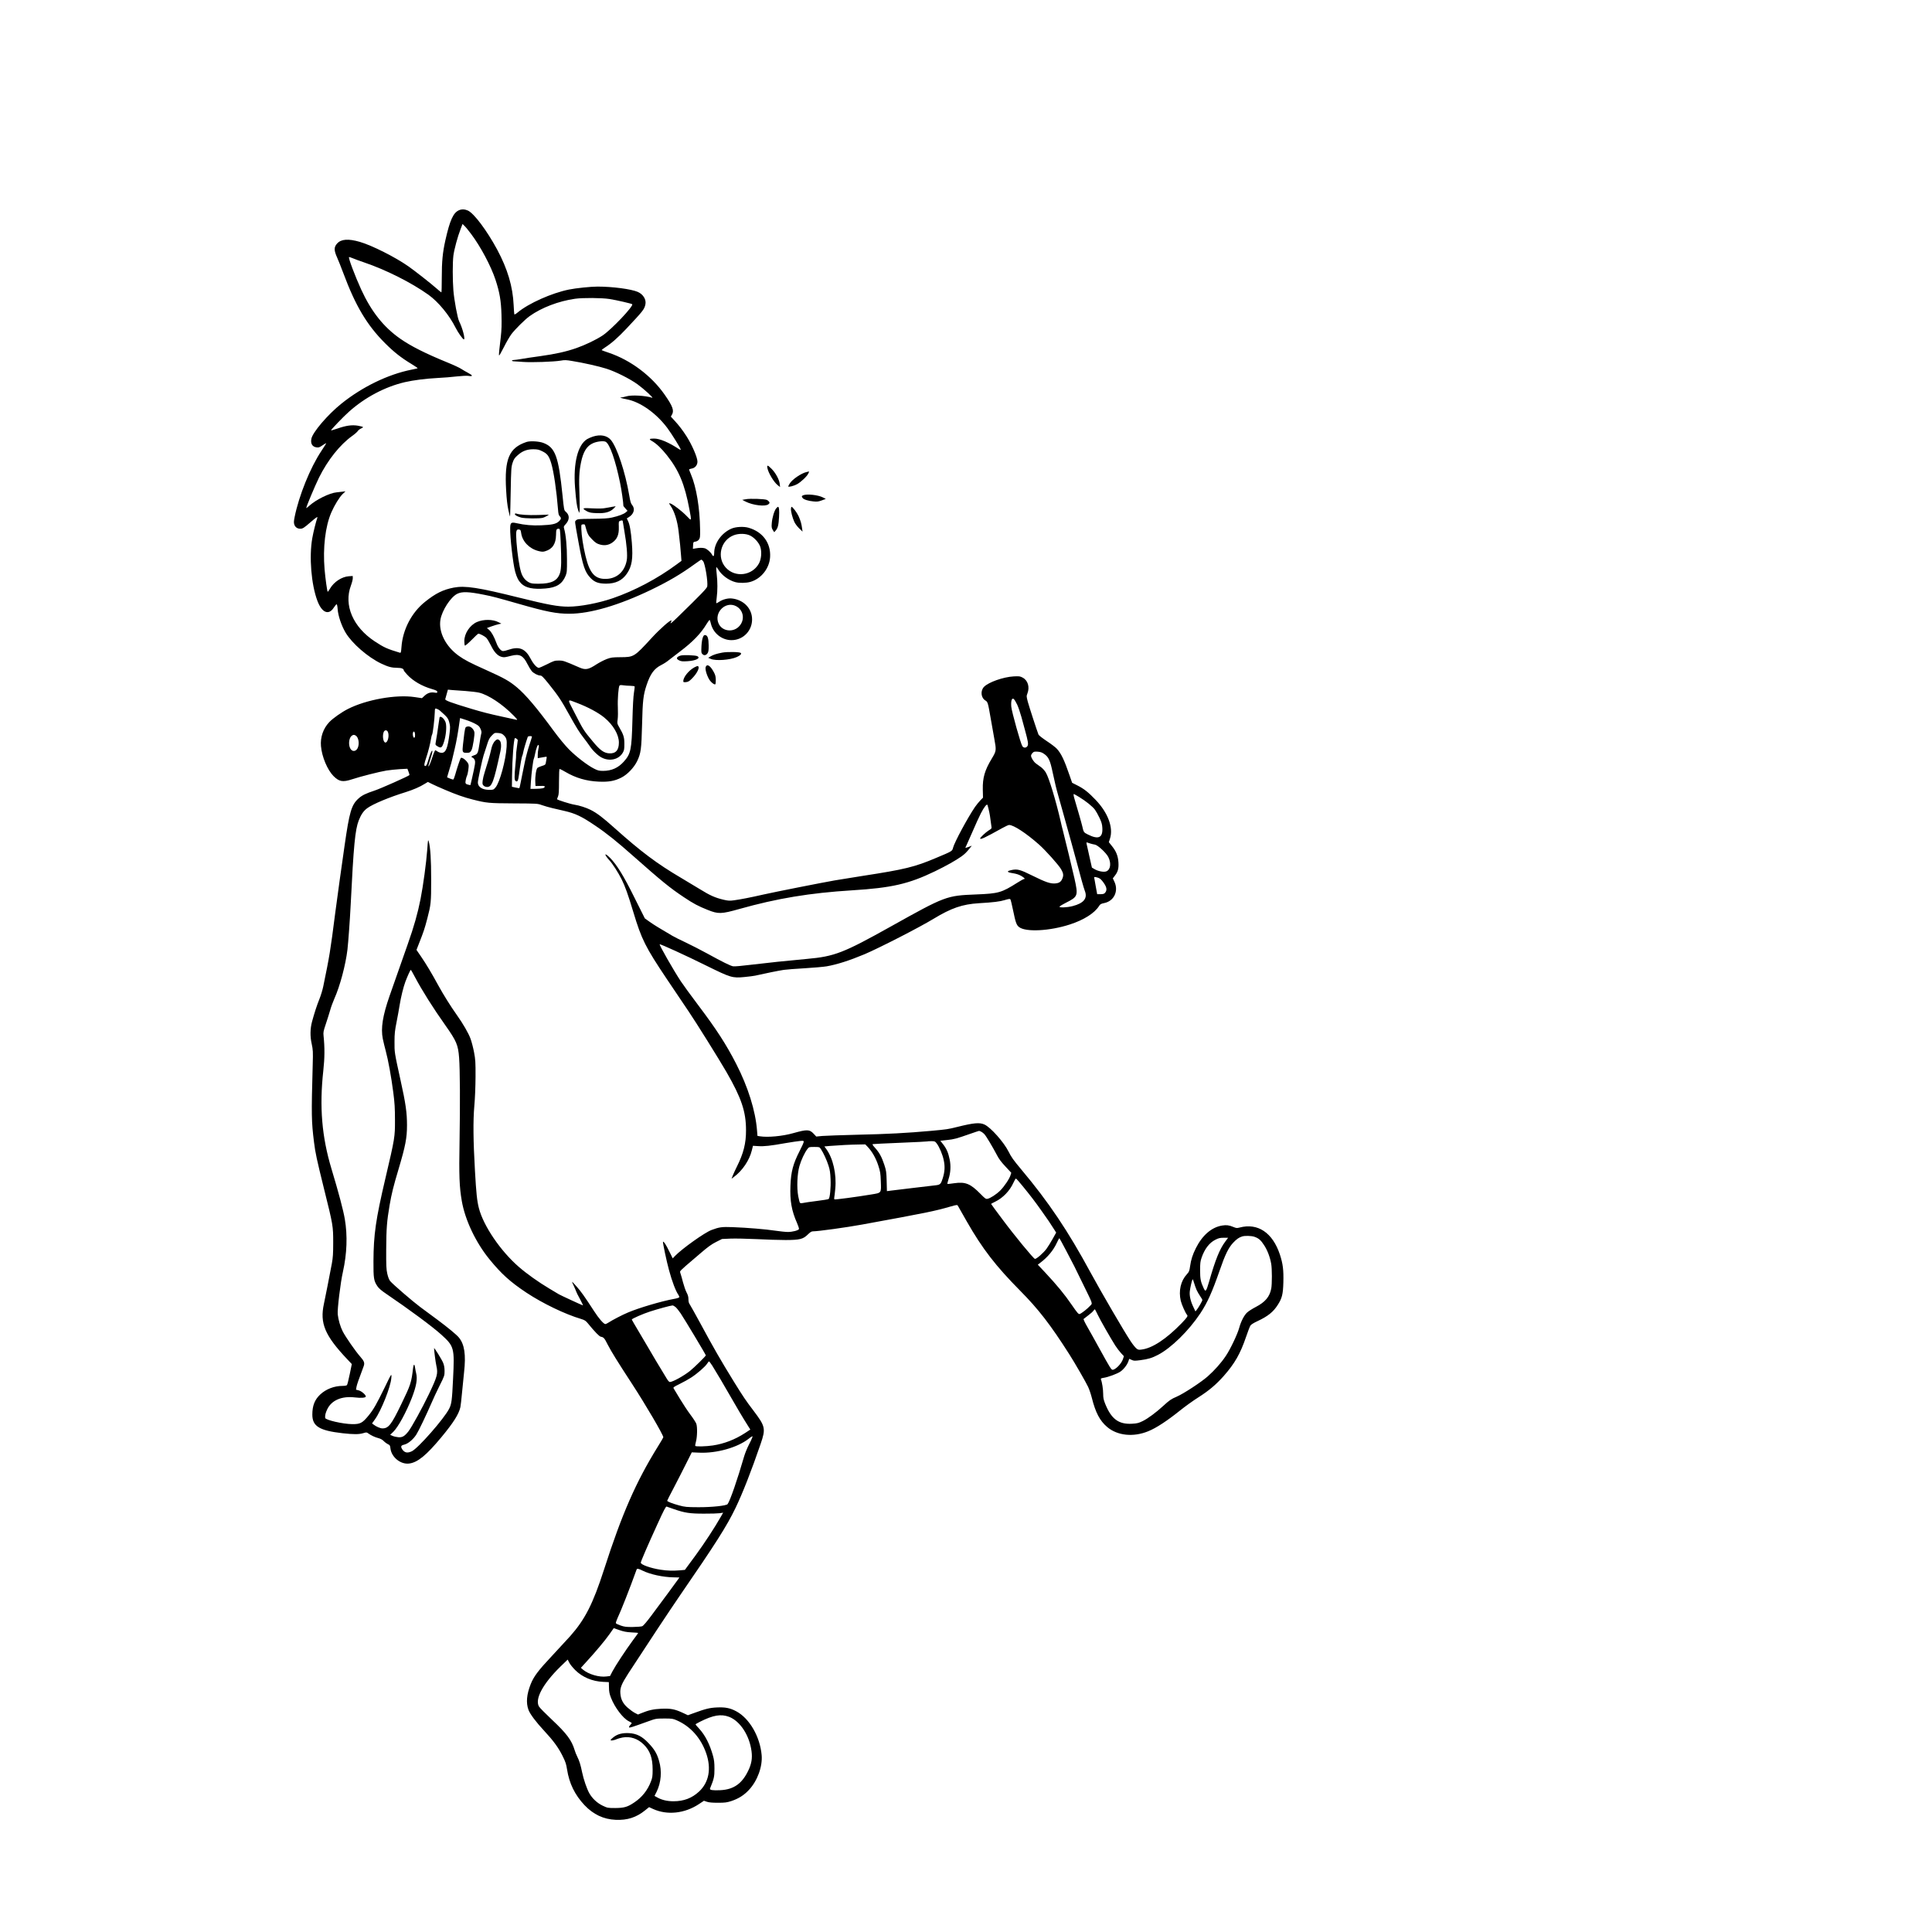 <?xml version="1.0" standalone="no"?>
<!DOCTYPE svg PUBLIC "-//W3C//DTD SVG 20010904//EN"
 "http://www.w3.org/TR/2001/REC-SVG-20010904/DTD/svg10.dtd">
<svg version="1.0" xmlns="http://www.w3.org/2000/svg"
 width="3000pt" height="3000pt" viewBox="0 0 3000 3000"
 preserveAspectRatio="xMidYMid meet">

<g transform="translate(0,3000) scale(0.1,-0.1)"
fill="#000000" stroke="none">
<path d="M7128 26736 c-90 -39 -142 -155 -212 -466 -43 -193 -56 -331 -56
-581 0 -126 -3 -229 -6 -229 -4 0 -36 26 -73 59 -87 77 -334 271 -439 345
-202 142 -565 325 -754 380 -180 52 -290 44 -353 -25 -51 -56 -51 -106 1 -221
19 -42 61 -148 94 -236 190 -511 369 -812 650 -1092 138 -138 249 -225 406
-320 57 -35 102 -65 100 -68 -3 -2 -48 -13 -100 -23 -362 -73 -759 -265 -1085
-527 -212 -170 -448 -446 -466 -546 -15 -76 15 -124 82 -133 32 -4 46 1 91 32
30 20 55 35 57 33 2 -2 -32 -57 -75 -121 -173 -260 -348 -693 -415 -1025 -13
-65 -14 -90 -5 -116 13 -42 48 -66 92 -66 39 0 56 11 167 107 80 70 109 88 98
61 -20 -55 -61 -219 -78 -315 -51 -289 -16 -720 80 -974 69 -183 174 -227 252
-107 19 29 39 53 45 55 7 2 13 -24 17 -75 7 -102 58 -255 123 -365 101 -169
347 -383 556 -482 109 -51 159 -64 250 -65 64 0 98 -14 98 -40 0 -5 23 -34 52
-65 89 -98 230 -180 387 -225 65 -19 81 -28 81 -43 0 -16 -5 -18 -39 -12 -62
10 -110 -4 -157 -47 l-42 -39 -114 17 c-289 43 -747 -39 -1034 -184 -99 -50
-236 -146 -292 -206 -93 -98 -140 -234 -128 -371 14 -166 100 -370 195 -466
88 -87 143 -97 287 -50 132 44 426 118 534 136 52 8 147 18 211 22 l115 6 18
-47 c10 -26 16 -49 14 -51 -18 -19 -455 -213 -542 -241 -136 -45 -194 -73
-248 -122 -111 -99 -142 -207 -218 -737 -22 -159 -56 -398 -75 -530 -19 -132
-50 -364 -70 -515 -76 -594 -87 -660 -185 -1135 -11 -55 -38 -143 -59 -195
-38 -92 -83 -232 -116 -355 -29 -109 -31 -228 -5 -343 20 -95 22 -120 16 -320
-22 -792 -20 -883 20 -1207 21 -169 41 -262 158 -735 138 -554 140 -568 140
-825 0 -172 -4 -231 -21 -325 -35 -188 -102 -528 -123 -625 -66 -303 14 -493
364 -863 l69 -73 -32 -156 c-18 -87 -37 -163 -43 -170 -6 -8 -33 -13 -69 -13
-129 0 -258 -50 -347 -134 -86 -81 -122 -174 -122 -312 0 -181 109 -248 470
-289 173 -19 253 -19 320 1 50 15 54 15 79 -4 43 -31 105 -60 157 -73 32 -8
61 -24 82 -45 17 -18 47 -40 66 -49 30 -14 34 -21 39 -67 17 -138 162 -253
295 -233 130 19 264 129 495 407 189 228 271 358 296 468 5 25 17 128 26 230
9 102 23 241 31 310 31 275 7 437 -82 543 -38 45 -165 150 -334 276 -85 63
-204 152 -265 196 -117 87 -423 351 -466 402 -17 20 -32 59 -45 114 -16 73
-18 122 -17 379 2 327 10 434 53 687 31 178 57 285 140 563 106 356 130 481
130 677 0 195 -20 338 -100 698 -96 438 -95 432 -94 600 0 126 6 175 32 305
17 85 38 202 47 260 21 130 58 280 90 367 35 92 77 183 84 183 3 0 33 -51 65
-113 109 -206 283 -482 471 -747 174 -246 199 -306 214 -505 14 -189 17 -707
7 -1290 -10 -547 -3 -715 35 -935 51 -294 215 -640 426 -900 188 -231 324
-354 578 -523 253 -167 597 -333 846 -407 58 -18 74 -28 106 -67 110 -135 177
-203 201 -209 47 -9 56 -19 109 -124 52 -102 155 -268 375 -605 214 -328 488
-796 488 -833 0 -5 -38 -69 -84 -143 -339 -546 -559 -1047 -836 -1909 -173
-536 -295 -775 -527 -1037 -53 -59 -182 -199 -287 -311 -209 -222 -279 -316
-326 -435 -62 -158 -74 -287 -34 -397 23 -64 118 -191 246 -328 138 -148 219
-258 283 -387 46 -92 57 -126 70 -209 34 -218 121 -397 272 -557 137 -144 295
-219 484 -227 180 -8 320 37 456 147 l62 50 63 -29 c219 -99 489 -70 709 75
l80 53 47 -16 c33 -11 84 -15 172 -15 107 0 136 4 205 26 112 37 197 90 275
174 131 140 212 361 197 539 -25 288 -190 573 -396 682 -93 50 -170 65 -296
59 -115 -5 -178 -21 -362 -88 l-91 -33 -79 37 c-125 58 -188 70 -333 64 -125
-6 -197 -22 -319 -72 l-44 -18 -51 26 c-28 15 -78 52 -112 82 -71 63 -104 128
-111 220 -7 85 17 145 122 308 284 437 652 993 796 1202 564 820 733 1085 870
1369 113 235 244 570 390 995 82 239 74 272 -112 518 -117 153 -162 221 -301
445 -214 348 -307 509 -528 918 -73 134 -143 260 -156 280 -18 25 -24 48 -24
86 0 37 -8 66 -29 105 -16 30 -40 100 -55 156 -14 56 -31 114 -36 128 -6 14
-10 33 -10 40 0 8 41 49 92 92 50 43 156 133 234 200 107 92 164 133 234 168
l91 46 132 6 c73 3 256 -1 407 -8 151 -8 354 -14 450 -14 220 1 270 13 344 86
38 37 57 49 80 49 79 0 514 60 761 105 1013 185 1130 209 1381 282 84 24 98
26 106 13 4 -8 68 -120 141 -248 242 -423 448 -690 830 -1076 282 -285 466
-522 761 -985 83 -129 260 -437 292 -506 18 -38 44 -115 58 -171 58 -230 124
-356 239 -453 158 -134 407 -160 637 -65 124 50 293 161 495 323 76 61 202
152 280 201 167 106 278 200 398 335 171 195 256 343 346 607 27 81 58 159 67
174 12 18 51 42 111 70 161 75 246 143 316 255 65 102 80 164 85 346 5 195 -7
289 -54 433 -113 340 -343 494 -625 419 -42 -11 -52 -10 -95 8 -69 29 -110 34
-177 23 -163 -26 -307 -151 -407 -350 -52 -104 -76 -181 -90 -280 -11 -77 -15
-88 -50 -126 -96 -104 -131 -258 -95 -413 14 -58 74 -193 96 -216 19 -19 7
-38 -83 -132 -239 -246 -457 -390 -624 -409 -44 -6 -54 -3 -81 20 -17 15 -56
63 -86 109 -101 151 -462 771 -620 1062 -352 651 -652 1098 -1082 1610 -119
142 -151 187 -195 275 -72 144 -274 372 -372 418 -76 35 -163 28 -428 -38
-149 -36 -147 -36 -405 -60 -366 -33 -674 -50 -1143 -60 -246 -6 -490 -15
-542 -19 l-95 -9 -40 43 c-64 69 -102 70 -316 10 -169 -48 -397 -69 -521 -49
l-36 6 -7 87 c-24 305 -140 674 -323 1031 -156 304 -306 536 -593 916 -111
147 -231 312 -268 368 -109 165 -337 563 -327 573 8 8 409 -175 719 -329 386
-190 408 -197 597 -179 69 7 143 16 165 21 129 30 386 82 446 90 39 6 185 17
324 25 138 8 292 22 341 30 161 28 357 91 589 188 230 98 853 417 1073 551
274 166 444 225 702 241 227 13 328 26 402 49 57 17 80 21 87 12 5 -6 24 -81
41 -166 41 -199 54 -234 95 -266 105 -80 474 -61 788 41 216 70 381 174 452
285 19 31 31 37 84 48 150 31 223 186 156 330 l-25 53 35 46 c45 59 58 110 52
203 -6 97 -35 171 -98 249 l-51 64 18 56 c55 169 -31 401 -224 602 -113 118
-181 172 -285 224 l-79 40 -38 110 c-84 245 -131 343 -199 418 -20 22 -90 76
-156 119 -66 44 -124 89 -129 101 -26 66 -146 435 -166 509 -22 84 -22 89 -6
131 38 99 7 202 -74 245 -41 22 -53 23 -140 19 -161 -9 -390 -90 -460 -162
-59 -61 -48 -171 21 -212 36 -21 41 -37 79 -258 18 -99 45 -251 60 -338 33
-181 32 -187 -40 -307 -109 -180 -143 -298 -139 -479 l3 -127 -43 -44 c-24
-25 -60 -70 -81 -100 -115 -169 -320 -550 -341 -634 -13 -53 -11 -52 -264
-158 -333 -141 -486 -178 -1135 -278 -179 -28 -377 -60 -440 -71 -200 -35
-928 -179 -1105 -219 -211 -48 -357 -76 -459 -90 -67 -9 -90 -7 -160 9 -134
32 -210 66 -370 165 -83 51 -216 131 -296 178 -367 216 -618 404 -1030 773
-181 162 -271 230 -370 280 -70 35 -177 69 -250 80 -58 8 -270 75 -270 85 0 4
7 24 15 43 12 28 15 81 15 232 0 128 4 195 10 195 6 0 46 -20 88 -45 161 -95
329 -144 518 -152 156 -7 246 9 353 63 92 46 196 155 245 256 58 123 66 183
76 568 9 375 19 458 70 612 59 176 118 257 230 313 36 18 86 50 110 71 25 20
108 84 185 142 194 147 320 278 406 422 23 39 45 67 49 63 4 -4 13 -30 19 -58
36 -148 170 -255 320 -255 189 0 335 161 318 351 -14 157 -142 278 -313 296
-61 7 -144 -15 -198 -52 -21 -14 -41 -24 -43 -21 -3 3 0 42 6 87 14 105 14
245 0 364 -6 52 -9 99 -7 106 2 7 16 -8 30 -32 52 -89 162 -170 266 -198 62
-17 170 -15 235 4 167 48 295 210 305 386 13 217 -115 391 -333 454 -77 23
-202 16 -269 -14 -153 -67 -266 -227 -266 -376 0 -54 -14 -65 -34 -27 -20 38
-79 90 -114 99 -37 9 -77 9 -135 -1 l-48 -8 3 53 c3 53 4 54 37 59 21 3 41 15
54 32 17 23 20 41 18 155 -4 333 -58 660 -141 854 -16 39 -30 75 -30 79 0 4
18 10 39 14 53 8 91 53 91 108 0 64 -82 254 -166 388 -62 97 -122 176 -192
251 l-55 60 16 29 c38 63 14 131 -111 310 -206 296 -531 539 -870 653 -57 19
-106 37 -109 40 -2 3 19 21 49 40 99 63 203 154 334 293 259 276 278 299 295
374 18 77 -33 161 -119 198 -103 44 -391 82 -624 82 -103 0 -336 -24 -443 -46
-268 -54 -629 -215 -797 -356 -33 -27 -49 -36 -52 -26 -2 7 -7 69 -10 138 -13
291 -94 562 -256 865 -160 296 -359 562 -455 606 -46 21 -97 23 -137 5z m189
-371 c147 -196 307 -497 377 -709 64 -194 87 -326 93 -545 4 -147 2 -232 -11
-345 -10 -83 -21 -181 -25 -218 -4 -38 -4 -68 0 -68 4 0 38 60 75 133 36 72
88 161 114 197 56 75 212 230 285 282 186 132 447 232 705 269 121 17 413 15
535 -4 108 -17 342 -71 352 -81 26 -26 -321 -393 -461 -486 -98 -65 -266 -146
-406 -195 -161 -56 -325 -92 -560 -125 -118 -16 -253 -36 -300 -45 -47 -8 -97
-15 -112 -15 -16 0 -28 -4 -28 -10 0 -5 12 -10 28 -10 15 0 79 -5 144 -10 132
-10 475 2 584 20 60 11 87 10 175 -5 176 -28 419 -83 535 -120 140 -44 362
-155 483 -242 98 -71 260 -219 227 -209 -106 34 -321 46 -402 21 -27 -8 -60
-15 -74 -16 -23 0 -23 -1 -5 -9 11 -4 49 -13 85 -20 211 -39 460 -215 634
-448 70 -95 206 -314 206 -333 0 -7 -10 -4 -27 7 -156 104 -298 164 -385 164
-76 0 -86 -9 -38 -36 71 -40 150 -115 235 -222 188 -236 277 -451 350 -840 36
-191 37 -188 -42 -105 -69 72 -202 175 -248 193 -30 11 -31 7 -6 -28 62 -88
110 -239 129 -407 18 -152 31 -276 37 -367 l7 -87 -76 -56 c-299 -221 -653
-408 -990 -524 -224 -77 -509 -131 -691 -131 -160 0 -318 29 -769 141 -630
157 -834 188 -1009 155 -166 -32 -281 -88 -447 -221 -209 -167 -347 -432 -366
-703 -6 -78 -9 -92 -23 -88 -202 61 -246 81 -391 176 -339 223 -485 563 -371
867 17 46 30 98 29 116 l-1 33 -61 -4 c-109 -8 -230 -87 -291 -191 -16 -28
-33 -51 -36 -51 -8 0 -37 209 -49 350 -28 334 11 666 104 881 50 115 125 237
176 287 l45 43 -40 -5 c-22 -3 -66 -8 -98 -11 -110 -10 -322 -115 -425 -209
-23 -21 -44 -37 -46 -35 -7 8 133 341 197 472 137 275 326 513 520 651 36 25
72 58 82 72 9 14 32 32 51 40 19 8 33 18 30 23 -3 4 -38 14 -79 21 -92 15
-182 3 -319 -45 -54 -18 -98 -31 -98 -28 0 13 193 214 280 291 250 223 559
386 867 458 130 30 324 55 498 64 99 5 239 16 310 25 72 8 149 12 172 9 79
-12 81 3 7 43 -38 20 -88 49 -112 65 -23 16 -119 61 -213 99 -345 141 -569
254 -736 371 -257 180 -446 419 -603 759 -97 212 -206 501 -190 507 4 2 35 -8
68 -22 33 -14 107 -41 164 -60 338 -114 738 -315 1002 -504 154 -111 323 -316
421 -512 38 -75 112 -180 128 -180 25 0 -22 180 -73 279 -26 51 -78 332 -90
483 -13 163 -13 433 0 538 12 94 65 293 112 413 l30 79 30 -29 c17 -15 64 -73
105 -128z m4331 -4681 c67 -33 136 -110 158 -176 25 -77 16 -188 -21 -257
-104 -190 -367 -225 -513 -67 -147 159 -83 427 122 505 78 30 187 28 254 -5z
m-730 -398 c31 -40 77 -322 64 -393 -5 -28 -98 -124 -451 -468 -94 -91 -129
-120 -117 -97 10 19 15 36 13 38 -14 14 -183 -135 -310 -274 -269 -293 -274
-296 -482 -297 -127 -1 -147 -4 -215 -29 -41 -16 -111 -52 -155 -80 -128 -84
-172 -92 -265 -52 -244 106 -253 109 -323 109 -63 0 -77 -4 -181 -57 -62 -31
-120 -56 -129 -56 -31 0 -85 60 -126 139 -84 161 -178 199 -350 140 -30 -11
-65 -19 -78 -19 -34 0 -78 52 -104 124 -37 101 -76 171 -113 204 l-35 30 72
26 c40 14 90 30 112 34 l40 8 -43 22 c-90 47 -235 48 -337 3 -110 -49 -195
-178 -195 -295 0 -36 4 -68 10 -71 5 -3 52 37 104 89 51 53 98 96 104 96 25 0
102 -41 126 -67 14 -15 46 -69 71 -119 49 -101 101 -156 161 -173 39 -11 49
-10 151 16 131 33 186 6 253 -128 21 -42 51 -91 66 -109 31 -36 95 -69 135
-70 21 0 46 -25 136 -137 141 -176 190 -250 308 -464 116 -208 162 -283 230
-369 28 -36 68 -90 89 -121 49 -74 130 -152 188 -182 123 -65 268 -31 329 76
21 36 24 55 24 137 0 103 -12 141 -81 260 -31 53 -32 58 -23 120 5 36 6 119 3
185 -6 125 9 319 26 340 7 8 24 9 57 4 27 -4 76 -8 110 -8 34 -1 64 -5 67 -9
3 -5 -2 -49 -10 -98 -10 -58 -18 -209 -24 -434 -12 -452 -25 -516 -134 -637
-87 -97 -191 -143 -321 -143 -63 0 -82 5 -141 35 -103 52 -276 185 -389 299
-62 63 -153 173 -240 291 -261 356 -434 560 -571 674 -118 98 -195 141 -475
267 -252 113 -333 155 -424 220 -204 145 -318 369 -286 562 25 145 158 350
260 401 75 38 178 34 421 -15 126 -25 191 -42 530 -139 436 -125 589 -155 790
-155 325 0 771 131 1275 374 274 133 459 242 674 398 51 37 97 68 102 68 4 0
16 -11 27 -24z m513 -699 c113 -60 139 -206 53 -305 -91 -107 -264 -90 -323
30 -83 172 104 362 270 275z m-4201 -1317 c80 -6 173 -17 208 -25 147 -35 365
-180 537 -356 56 -57 65 -70 45 -66 -14 3 -110 24 -215 47 -201 43 -316 73
-480 122 -324 97 -419 133 -411 152 2 6 12 42 22 79 l19 68 65 -6 c36 -3 130
-10 210 -15z m8564 -210 c19 -41 49 -129 67 -195 17 -66 43 -160 57 -210 44
-160 52 -207 39 -235 -17 -35 -61 -39 -82 -7 -27 41 -165 535 -172 614 -7 89
8 139 37 120 10 -6 34 -45 54 -87z m-6829 23 c165 -63 328 -150 419 -226 138
-113 226 -265 226 -387 0 -119 -49 -174 -151 -168 -82 6 -140 47 -252 182
-147 177 -145 174 -291 459 -111 215 -115 203 49 140z m-2130 -121 c112 -99
123 -114 141 -179 15 -57 16 -75 5 -166 -29 -235 -58 -307 -124 -307 -18 0
-45 9 -62 20 -16 11 -32 20 -35 20 -7 0 -26 -44 -49 -115 -24 -74 -49 -135
-57 -135 -6 0 -2 14 37 139 19 58 27 97 21 103 -10 10 -38 -59 -67 -164 -18
-63 -36 -86 -53 -66 -7 9 -1 41 23 113 34 100 67 231 80 315 4 25 11 50 15 55
11 15 38 239 41 343 2 63 2 63 28 57 14 -4 40 -18 56 -33z m400 -141 c50 -16
116 -44 148 -62 49 -26 62 -39 79 -78 16 -37 18 -53 9 -81 -5 -19 -17 -87 -26
-150 -21 -144 -29 -161 -83 -178 -45 -15 -53 -27 -23 -37 10 -3 25 -20 32 -36
13 -34 9 -60 -42 -287 l-24 -103 -29 5 c-48 10 -55 21 -44 74 5 26 13 54 18
63 15 28 32 141 26 174 -10 50 -105 130 -122 103 -11 -17 -61 -167 -84 -252
-11 -38 -24 -74 -28 -78 -5 -5 -29 1 -54 12 l-46 20 35 118 c20 64 39 133 43
152 4 19 22 94 39 165 28 114 57 281 78 438 3 26 6 47 7 47 1 0 42 -13 91 -29z
m-1214 -182 c28 -53 3 -169 -36 -169 -34 0 -51 103 -27 163 14 33 46 36 63 6z
m424 -50 c0 -32 -4 -44 -15 -44 -16 0 -26 54 -16 82 12 30 31 6 31 -38z m1371
0 c50 -46 57 -74 51 -184 -13 -211 -107 -557 -173 -633 -31 -36 -33 -37 -100
-37 -106 1 -174 46 -174 115 0 36 71 369 89 420 5 14 26 79 47 145 32 105 43
125 81 164 42 43 44 43 98 39 40 -3 62 -11 81 -29z m-2295 -9 c47 -26 64 -129
33 -196 -28 -58 -88 -60 -116 -4 -33 65 -17 172 29 199 23 13 30 13 54 1z
m2739 -20 c0 -5 -18 -63 -40 -129 -22 -65 -54 -183 -70 -262 -16 -79 -34 -164
-39 -189 -5 -25 -17 -83 -26 -130 -9 -47 -18 -86 -20 -88 -2 -2 -29 2 -60 9
l-56 12 2 176 c3 255 26 561 44 579 8 8 45 -20 45 -33 0 -9 -7 -60 -15 -116
-8 -55 -13 -104 -11 -107 2 -4 -2 -70 -10 -147 -19 -204 -18 -252 6 -265 27
-14 36 6 50 110 18 143 42 274 50 285 4 6 11 30 15 55 6 36 38 146 70 238 5
14 65 17 65 2z m101 -184 c-6 -25 -11 -68 -11 -97 l0 -52 38 7 c20 3 52 9 71
12 32 6 33 6 28 -22 -3 -16 -8 -45 -11 -65 -6 -33 -10 -37 -59 -52 -29 -9 -60
-22 -70 -29 -21 -16 -39 -131 -35 -219 l3 -64 73 1 c63 2 73 -1 70 -15 -4 -20
-42 -28 -142 -30 l-79 -1 7 113 c8 130 34 335 46 357 4 8 13 42 19 75 17 87
41 149 54 136 6 -6 6 -24 -2 -55z m7851 -82 c71 -49 94 -100 133 -285 41 -190
54 -245 95 -389 17 -58 43 -152 59 -210 45 -165 86 -311 139 -500 27 -96 64
-231 82 -300 54 -207 109 -403 125 -443 46 -116 -16 -192 -190 -237 -90 -23
-209 -27 -203 -8 3 7 45 33 95 58 193 97 197 108 137 380 -25 114 -151 633
-179 741 -9 31 -24 94 -34 140 -77 335 -182 681 -232 764 -17 28 -49 64 -72
81 -23 16 -59 43 -80 58 -37 27 -77 90 -77 122 0 10 10 29 23 42 19 21 29 23
80 20 43 -3 68 -12 99 -34z m-9307 -556 c175 -75 300 -119 435 -153 216 -55
250 -58 640 -60 362 -2 366 -2 435 -27 39 -14 111 -34 160 -46 50 -11 133 -31
185 -43 175 -40 270 -85 485 -231 169 -113 342 -252 585 -468 440 -389 570
-496 788 -641 149 -100 225 -140 371 -198 165 -66 210 -65 491 14 586 165
1093 249 1750 290 616 38 881 99 1287 295 176 85 326 170 413 232 54 40 73 58
131 130 l29 36 -50 -19 c-27 -10 -50 -17 -50 -14 0 3 9 22 19 43 10 20 53 118
96 217 42 99 99 223 126 276 51 99 95 154 103 128 23 -80 37 -148 45 -219 6
-47 13 -98 16 -115 6 -27 2 -33 -40 -58 -50 -32 -135 -111 -135 -126 0 -24 71
9 342 160 49 27 96 49 107 49 71 0 267 -129 467 -306 104 -93 304 -317 341
-382 36 -62 40 -96 19 -145 -21 -51 -50 -70 -111 -75 -75 -6 -148 19 -360 124
-185 92 -228 103 -318 84 -82 -17 -74 -35 20 -49 51 -8 94 -21 130 -42 50 -29
67 -49 42 -49 -7 0 -52 -25 -101 -56 -248 -157 -293 -169 -643 -183 -458 -18
-475 -24 -1325 -499 -734 -410 -872 -464 -1300 -502 -289 -26 -641 -63 -870
-91 -135 -17 -259 -28 -276 -24 -41 7 -167 69 -399 197 -104 57 -255 134 -335
172 -80 37 -174 84 -210 105 -213 125 -283 168 -351 216 l-76 54 -158 316
c-171 346 -277 517 -382 624 -90 90 -99 60 -11 -37 52 -57 136 -188 191 -297
55 -112 97 -228 182 -510 128 -424 186 -540 521 -1040 140 -209 293 -436 340
-505 112 -165 468 -735 584 -936 233 -404 304 -616 304 -904 1 -205 -39 -360
-144 -570 -22 -45 -50 -104 -61 -132 l-20 -51 38 28 c131 97 240 259 277 411
l18 72 81 -5 c92 -6 184 4 427 47 91 15 191 31 223 33 51 5 57 4 57 -14 0 -10
-28 -74 -63 -141 -102 -198 -135 -323 -143 -538 -10 -237 18 -391 103 -583 19
-43 32 -84 29 -92 -8 -21 -101 -45 -172 -45 -34 0 -122 9 -196 20 -152 23
-430 46 -663 55 -169 6 -204 1 -326 -44 -109 -41 -458 -290 -569 -405 l-34
-36 -53 107 c-50 104 -88 161 -98 151 -7 -7 57 -310 94 -443 47 -174 104 -323
143 -378 11 -15 18 -33 15 -41 -3 -7 -38 -18 -79 -25 -191 -34 -550 -140 -718
-212 -87 -36 -249 -121 -300 -155 -19 -13 -42 -24 -51 -24 -25 0 -102 88 -175
202 -148 228 -201 302 -268 378 -38 44 -71 78 -73 76 -2 -1 10 -29 26 -62 15
-32 32 -70 36 -84 4 -14 31 -69 61 -122 29 -54 49 -98 46 -98 -9 0 -346 156
-375 173 -12 8 -81 49 -152 91 -163 97 -346 227 -470 335 -285 248 -548 636
-619 911 -29 114 -41 229 -61 580 -27 467 -30 778 -10 1005 11 122 18 300 19
455 1 229 -2 268 -23 380 -13 69 -37 161 -53 206 -31 88 -118 238 -217 377
-90 126 -207 313 -286 457 -101 186 -189 333 -268 448 l-70 102 46 118 c63
160 81 212 121 365 58 223 61 252 61 607 0 317 -12 502 -38 595 -10 36 -12 24
-23 -130 -15 -203 -62 -552 -104 -766 -45 -225 -99 -418 -201 -707 -109 -309
-200 -568 -280 -797 -107 -307 -138 -502 -105 -665 10 -47 30 -132 46 -190 38
-140 85 -398 117 -644 21 -162 26 -244 26 -426 1 -265 -2 -283 -148 -905 -151
-643 -184 -874 -186 -1290 -1 -266 5 -303 61 -387 22 -33 62 -68 138 -119 358
-243 715 -507 852 -631 203 -184 209 -205 185 -689 -16 -336 -23 -390 -61
-464 -76 -152 -482 -614 -579 -660 -62 -29 -102 -25 -136 13 -16 18 -29 43
-29 55 0 19 8 25 50 36 59 15 137 81 185 156 35 54 156 307 234 487 26 62 83
184 126 270 77 153 78 159 78 230 0 50 -7 89 -22 126 -21 52 -141 245 -141
227 1 -46 23 -214 36 -274 27 -121 16 -161 -117 -441 -101 -211 -267 -512
-317 -576 -60 -76 -94 -96 -157 -91 -27 2 -67 11 -88 20 l-39 17 49 47 c76 74
202 306 288 527 71 185 90 293 66 386 -5 19 -12 56 -16 83 -8 60 -22 60 -30 0
-28 -236 -37 -263 -185 -569 -154 -318 -197 -374 -292 -374 -33 0 -96 27 -137
59 l-24 18 47 66 c96 135 242 502 252 637 7 81 6 81 -103 -145 -127 -260 -172
-339 -248 -433 -97 -119 -131 -137 -255 -136 -148 2 -418 64 -421 97 -4 39 6
79 32 133 66 141 226 209 428 185 99 -12 171 -6 171 15 0 25 -65 82 -109 94
l-43 11 7 42 c6 36 33 112 111 320 20 52 9 82 -53 152 -73 82 -227 305 -271
390 -38 76 -68 177 -78 267 -8 73 43 497 81 661 62 279 73 560 29 817 -23 136
-94 406 -207 780 -150 498 -189 962 -127 1525 22 198 23 357 4 541 -6 54 -2
74 34 180 22 65 52 161 67 212 14 52 44 134 66 183 88 196 176 527 204 764 14
125 38 457 50 695 46 927 69 1163 125 1310 37 93 75 149 133 191 89 65 341
170 597 249 117 37 220 81 294 128 l50 30 60 -30 c33 -17 123 -57 201 -90z
m9854 -115 c103 -63 206 -146 243 -196 17 -23 49 -80 71 -127 32 -68 41 -99
44 -155 9 -154 -60 -186 -225 -103 -65 33 -65 33 -88 133 -3 17 -27 100 -51
185 -25 85 -56 190 -68 233 -14 46 -18 77 -12 77 6 0 44 -21 86 -47z m171
-721 c19 -6 51 -14 71 -17 45 -7 177 -129 209 -194 48 -96 34 -194 -30 -221
-39 -16 -126 0 -184 34 l-41 24 -39 173 c-21 96 -41 185 -44 198 -4 18 -1 23
9 19 8 -3 30 -10 49 -16z m187 -583 c67 -84 80 -136 44 -180 -15 -19 -28 -23
-71 -24 l-53 0 -23 125 c-13 69 -24 130 -24 136 0 8 13 8 46 -1 35 -9 54 -22
81 -56z m-1879 -3893 c15 -8 37 -25 48 -38 28 -30 134 -209 191 -318 31 -62
68 -112 135 -183 l91 -98 -12 -38 c-16 -55 -99 -178 -161 -239 -60 -59 -153
-119 -196 -127 -26 -5 -38 3 -109 76 -156 159 -234 191 -408 166 -56 -9 -104
-13 -106 -11 -3 2 6 37 18 76 32 98 38 204 17 305 -21 103 -47 164 -101 234
l-44 55 107 12 c110 12 136 19 357 96 72 25 134 46 138 46 4 0 20 -6 35 -14z
m-693 -181 c43 -58 92 -174 110 -264 20 -96 15 -175 -15 -273 -28 -91 -40
-104 -102 -112 -29 -3 -186 -22 -348 -41 -162 -19 -323 -38 -356 -43 l-62 -8
-4 155 c-4 143 -7 164 -37 256 -40 121 -78 189 -143 261 -33 35 -45 55 -36 58
7 2 200 12 428 21 228 9 417 19 419 21 2 2 30 4 61 4 54 0 59 -2 85 -35z
m-1073 -52 c68 -71 127 -173 165 -288 32 -99 36 -124 40 -245 7 -191 14 -181
-149 -208 -228 -38 -560 -82 -570 -76 -5 4 -7 16 -4 28 3 11 10 73 16 137 22
224 -34 472 -139 616 l-30 41 87 8 c136 11 327 21 442 22 l106 2 36 -37z
m-725 -36 c39 -59 91 -171 118 -257 22 -67 28 -111 32 -211 6 -132 -10 -291
-30 -307 -7 -6 -91 -19 -187 -31 -96 -12 -192 -26 -212 -31 -25 -5 -41 -4 -47
4 -5 6 -17 52 -26 101 -25 133 -16 348 19 470 28 95 79 204 122 261 26 34 27
34 108 34 80 0 81 0 103 -33z m3128 -569 c133 -163 192 -240 301 -394 93 -130
132 -188 197 -291 l27 -43 -53 -95 c-29 -52 -72 -122 -96 -155 -49 -67 -158
-162 -181 -158 -23 5 -315 359 -506 616 -96 128 -174 234 -174 237 0 3 28 18
63 35 119 57 227 169 283 294 16 36 34 65 39 65 6 0 51 -50 100 -111z m3604
-793 c66 -23 100 -52 151 -132 50 -76 91 -184 109 -287 14 -75 14 -316 1 -384
-24 -127 -93 -210 -239 -286 -52 -27 -112 -65 -134 -85 -47 -42 -97 -139 -125
-241 -27 -99 -138 -332 -207 -434 -72 -109 -175 -224 -282 -319 -101 -89 -372
-267 -480 -314 -87 -37 -116 -57 -208 -142 -111 -102 -240 -198 -320 -237 -65
-32 -86 -37 -168 -42 -209 -11 -322 75 -417 313 -24 61 -30 91 -30 153 0 69
-17 180 -35 223 -5 13 3 18 41 24 70 10 213 63 262 97 51 35 107 108 124 161
6 20 13 37 14 37 2 0 19 -8 38 -17 32 -15 46 -15 132 -4 123 16 181 34 274 82
205 106 478 374 658 644 111 168 184 331 302 670 82 239 135 348 206 425 55
59 92 85 144 101 43 13 145 10 189 -6z m-2929 -205 c131 -248 136 -259 265
-525 165 -338 152 -297 110 -344 -42 -46 -132 -116 -160 -125 -18 -5 -36 16
-125 145 -108 158 -228 304 -414 503 l-111 118 35 27 c118 88 208 197 262 316
18 41 36 71 39 67 4 -4 48 -86 99 -182z m2474 128 c-86 -116 -151 -277 -249
-618 -45 -154 -55 -167 -83 -107 -48 102 -57 147 -57 282 0 109 4 141 23 195
47 137 121 233 214 279 50 26 73 31 130 31 l68 0 -46 -62z m-445 -745 c13 -29
39 -74 57 -100 19 -27 34 -53 34 -60 0 -14 -60 -119 -88 -153 l-19 -24 -31 65
c-45 92 -65 180 -57 248 7 58 32 169 43 185 3 5 13 -17 22 -50 9 -32 27 -83
39 -111z m-8089 -269 c17 -15 53 -59 79 -98 65 -97 391 -641 391 -652 0 -12
-179 -188 -245 -241 -97 -78 -270 -173 -314 -173 -9 0 -29 21 -45 48 -101 164
-258 428 -291 487 -22 39 -88 151 -147 249 -59 99 -108 183 -108 186 0 13 176
90 285 125 117 38 319 93 347 94 9 1 31 -11 48 -25z m6554 -117 c41 -86 199
-363 274 -481 24 -37 64 -90 89 -117 l45 -48 -16 -48 c-24 -70 -115 -163 -160
-163 -20 0 -42 35 -199 320 -71 129 -158 286 -194 348 -36 62 -62 117 -57 121
5 4 37 29 71 55 35 26 71 58 80 71 10 14 20 24 23 24 3 0 23 -37 44 -82z
m-5984 -793 c66 -105 176 -292 315 -534 71 -124 152 -261 180 -305 28 -44 61
-97 73 -117 l23 -36 -83 -55 c-154 -100 -324 -166 -498 -192 -104 -16 -266
-20 -274 -7 -3 5 2 35 11 68 20 73 23 226 5 276 -7 20 -48 84 -92 142 -43 57
-115 167 -161 243 -45 76 -89 148 -96 159 -13 21 -10 24 91 74 58 28 138 73
178 99 95 61 220 171 248 216 12 19 25 35 30 35 4 0 27 -30 50 -66z m619
-1121 c-5 -16 -30 -67 -54 -114 -24 -47 -55 -123 -69 -170 -107 -369 -220
-695 -258 -745 -18 -25 -248 -49 -453 -48 -185 1 -207 3 -300 28 -107 29 -185
60 -185 73 0 4 48 98 106 208 57 110 143 277 190 372 l86 171 116 -5 c268 -12
593 79 767 216 60 47 68 49 54 14z m-1214 -1107 c167 -58 246 -70 465 -70 107
-1 218 3 247 7 l52 8 -33 -58 c-98 -173 -262 -423 -394 -603 -47 -63 -104
-140 -126 -171 l-41 -56 -74 -7 c-114 -9 -197 -7 -301 9 -154 23 -310 78 -310
110 0 18 107 267 261 603 94 207 128 271 139 268 8 -3 60 -21 115 -40z m-487
-955 c117 -58 315 -101 478 -104 l93 -2 -16 -24 c-8 -13 -79 -110 -157 -215
-78 -105 -195 -262 -259 -349 -75 -101 -127 -162 -145 -169 -15 -6 -81 -11
-147 -12 -102 -1 -130 3 -188 23 -38 13 -71 29 -74 36 -2 8 9 42 25 77 53 111
192 464 297 756 7 19 30 15 93 -17z m-171 -959 c57 -3 103 -6 103 -8 0 -2 -39
-57 -87 -121 -108 -147 -265 -385 -314 -478 l-36 -70 -54 -7 c-113 -16 -280
33 -367 106 l-32 28 82 90 c146 159 292 333 361 431 l67 95 87 -30 c66 -23
111 -32 190 -36z m-873 -587 c109 -108 265 -174 431 -181 l89 -4 2 -82 c1 -67
7 -99 32 -163 58 -149 185 -316 273 -361 27 -13 49 -27 49 -30 0 -3 -11 -17
-25 -32 -14 -14 -21 -30 -16 -35 8 -8 41 2 296 94 118 43 122 43 250 44 121 0
134 -2 195 -29 213 -93 374 -275 456 -512 82 -239 42 -450 -111 -593 -111
-103 -237 -151 -398 -151 -96 0 -180 20 -247 57 l-47 26 34 67 c69 142 83 318
37 476 -32 113 -71 179 -163 276 -100 106 -186 150 -305 156 -101 5 -176 -14
-237 -61 -58 -44 -62 -60 -13 -51 22 4 50 12 64 20 14 7 54 17 88 24 119 21
235 -17 327 -108 99 -97 139 -210 139 -392 0 -99 -4 -124 -26 -182 -52 -137
-139 -247 -260 -327 -103 -70 -156 -85 -293 -86 -118 0 -122 1 -196 36 -86 41
-162 112 -208 193 -40 72 -88 212 -112 326 -23 114 -43 178 -76 244 -14 27
-32 72 -40 100 -46 153 -123 257 -351 471 -103 97 -195 190 -204 208 -65 117
64 354 336 620 l111 107 24 -47 c13 -27 56 -80 95 -118z m2387 -724 c172 -66
318 -290 349 -537 14 -107 -1 -194 -50 -296 -97 -204 -226 -295 -432 -306
-121 -6 -173 2 -163 26 61 147 70 186 69 307 0 95 -5 138 -24 205 -49 176
-121 317 -215 419 -30 32 -55 61 -55 65 0 3 32 22 70 41 205 103 325 123 451
76z"/>
<path d="M9208 23221 c-31 -10 -72 -28 -92 -40 -145 -90 -215 -372 -187 -746
16 -209 29 -303 48 -355 l17 -45 6 30 c3 17 2 129 -2 250 -10 254 -5 361 23
500 34 170 91 262 189 304 64 28 163 38 195 21 63 -34 152 -286 224 -640 23
-110 51 -308 51 -356 0 -2 14 -20 32 -40 l32 -36 -26 -23 c-34 -29 -111 -58
-214 -81 -60 -14 -133 -18 -308 -20 -216 -2 -230 -4 -250 -23 -23 -23 -27 14
38 -346 67 -367 99 -461 188 -552 62 -64 122 -85 237 -86 150 0 251 48 325
155 79 115 97 231 77 484 -14 175 -33 283 -60 336 l-18 38 33 21 c77 47 99
128 50 187 -20 22 -29 55 -46 153 -60 355 -189 745 -285 858 -59 69 -162 89
-277 52z m462 -1313 c0 -7 12 -76 25 -153 37 -212 51 -382 37 -456 -31 -169
-143 -275 -301 -287 -188 -13 -273 77 -340 358 -35 145 -61 315 -64 415 -2 70
-2 70 26 73 16 2 29 -2 31 -10 38 -141 49 -163 111 -224 50 -51 72 -66 120
-79 68 -20 131 -11 187 26 81 54 111 124 107 248 -3 76 -1 85 16 92 30 12 45
10 45 -3z"/>
<path d="M8175 23137 c-270 -90 -344 -264 -316 -744 8 -146 19 -240 35 -313
13 -58 25 -103 26 -100 2 3 6 176 10 385 6 351 9 385 29 447 18 55 30 75 76
116 74 68 147 96 247 96 66 -1 86 -5 142 -33 75 -37 101 -72 135 -183 40 -133
83 -427 106 -720 5 -67 11 -90 26 -104 28 -25 23 -48 -15 -82 -44 -39 -106
-52 -273 -59 -134 -6 -255 4 -382 33 -83 19 -97 9 -99 -73 -4 -139 44 -559 78
-682 26 -91 49 -136 92 -180 69 -71 186 -95 378 -79 172 14 261 70 313 198 20
51 22 70 21 260 0 196 -17 376 -44 470 -9 31 -7 37 19 65 68 72 70 146 4 201
-24 20 -26 32 -48 250 -62 607 -112 745 -297 816 -67 26 -206 34 -263 15z
m531 -1544 c13 -296 11 -418 -9 -486 -37 -123 -130 -171 -332 -171 -94 0 -116
3 -151 21 -59 31 -100 84 -122 155 -28 88 -59 296 -72 469 -12 171 -6 202 37
197 25 -3 29 -8 36 -57 18 -129 126 -241 267 -277 52 -13 71 -14 104 -4 114
33 168 114 170 253 1 85 6 97 42 97 20 0 21 -6 30 -197z"/>
<path d="M9505 22130 c-27 -4 -75 -13 -105 -19 -37 -8 -103 -9 -199 -5 -121 6
-143 5 -139 -7 2 -8 26 -25 53 -39 42 -21 68 -25 155 -28 127 -5 204 17 260
73 19 19 32 34 30 34 -3 -1 -27 -5 -55 -9z"/>
<path d="M7996 22021 c-9 -15 37 -42 97 -58 60 -15 286 -18 337 -3 19 5 48 19
65 30 l29 19 -169 -6 c-154 -5 -290 4 -337 22 -9 4 -19 2 -22 -4z"/>
<path d="M6825 18858 c-2 -7 -8 -49 -14 -93 -10 -81 -34 -232 -46 -297 -6 -33
-4 -37 29 -57 55 -34 71 -23 101 72 31 97 43 232 26 294 -17 62 -84 118 -96
81z"/>
<path d="M7231 18706 c-6 -8 -16 -49 -21 -92 -5 -44 -14 -123 -21 -177 -13
-115 -8 -127 55 -127 49 0 58 6 79 45 19 39 52 245 43 278 -11 46 -54 87 -91
87 -18 0 -38 -6 -44 -14z"/>
<path d="M7692 18500 c-32 -30 -53 -76 -68 -150 -14 -68 -60 -226 -99 -345
-13 -38 -26 -95 -30 -126 -6 -50 -4 -60 14 -78 13 -13 34 -21 55 -21 75 0 103
77 207 557 16 74 11 141 -11 163 -25 25 -41 25 -68 0z"/>
<path d="M11916 22733 c14 -76 100 -219 160 -267 l37 -29 -6 52 c-8 67 -64
169 -128 233 -59 59 -72 61 -63 11z"/>
<path d="M12523 22670 c-82 -19 -222 -115 -260 -178 -13 -20 -23 -40 -23 -45
0 -15 87 7 138 35 63 36 152 120 174 166 9 17 13 32 10 31 -4 -1 -21 -4 -39
-9z"/>
<path d="M12473 22310 c-26 -11 -28 -19 -10 -43 17 -23 88 -46 168 -53 57 -6
78 -3 130 16 l62 23 -45 23 c-76 39 -246 57 -305 34z"/>
<path d="M11580 22248 l-55 -10 55 -28 c114 -57 304 -79 351 -41 20 16 22 23
13 38 -6 10 -22 23 -35 30 -34 16 -262 24 -329 11z"/>
<path d="M12051 22104 c-29 -37 -61 -145 -67 -229 -5 -60 -2 -75 16 -105 l22
-34 24 27 c33 38 44 86 51 208 6 107 0 159 -16 159 -5 0 -19 -12 -30 -26z"/>
<path d="M12282 22100 c-3 -39 22 -137 52 -203 13 -29 47 -74 76 -102 l52 -50
-7 50 c-10 74 -23 118 -54 189 -26 57 -93 146 -110 146 -4 0 -8 -14 -9 -30z"/>
<path d="M10914 20103 c-10 -22 -19 -81 -22 -139 -4 -93 -3 -103 16 -122 25
-25 57 -19 80 16 13 20 17 48 16 122 -1 108 -16 153 -52 158 -18 3 -26 -4 -38
-35z"/>
<path d="M11214 19866 c-89 -17 -137 -33 -182 -59 l-35 -21 39 -17 c76 -34
301 -18 406 29 52 23 76 48 61 63 -17 17 -209 20 -289 5z"/>
<path d="M10567 19820 c-66 -21 -74 -50 -20 -75 30 -15 54 -17 130 -12 130 8
208 48 151 78 -28 15 -222 22 -261 9z"/>
<path d="M10959 19646 c-13 -29 9 -116 49 -189 25 -46 86 -96 100 -82 4 4 7
34 7 68 -1 47 -7 75 -27 113 -55 105 -106 141 -129 90z"/>
<path d="M10782 19637 c-86 -46 -171 -151 -172 -212 0 -18 5 -20 42 -17 34 4
51 13 93 56 83 83 128 180 90 193 -6 2 -30 -7 -53 -20z"/>
</g>
</svg>
